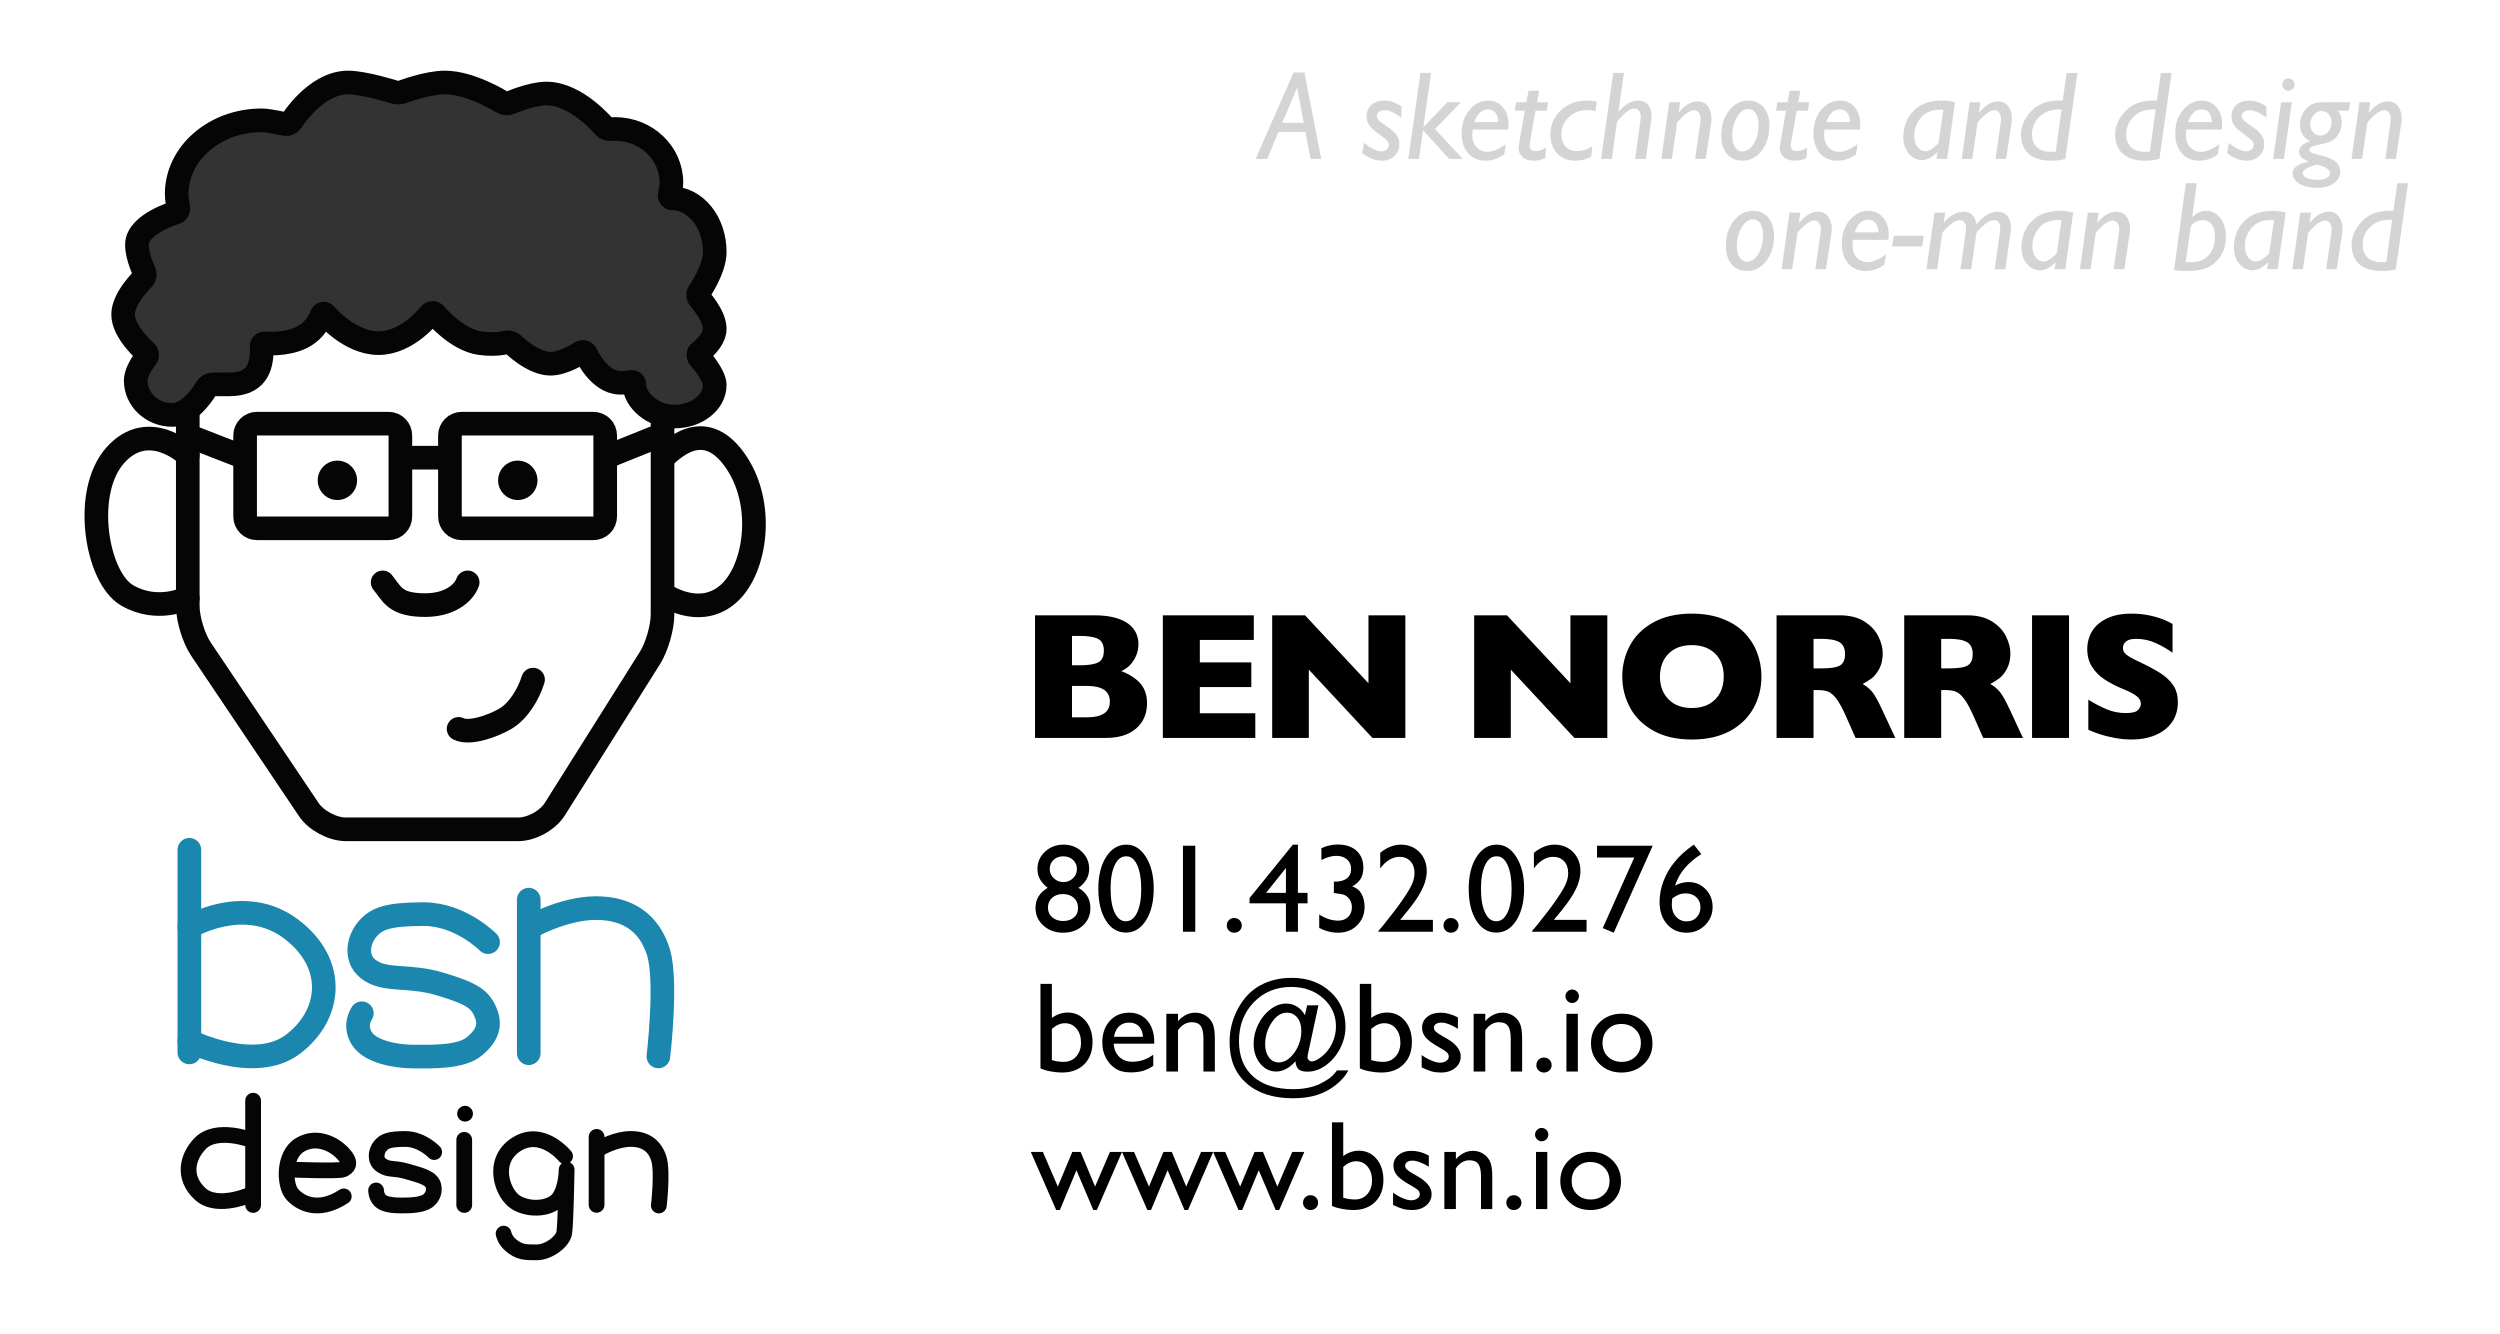 <?xml version="1.0" encoding="UTF-8" standalone="no"?>
<svg viewBox="0 0 519 277" version="1.1" xmlns="http://www.w3.org/2000/svg" xmlns:xlink="http://www.w3.org/1999/xlink" xmlns:sketch="http://www.bohemiancoding.com/sketch/ns">
    <title>card small</title>
    <description>Created with Sketch (http://www.bohemiancoding.com/sketch)</description>
    <defs></defs>
    <g id="Page-1" stroke="none" stroke-width="1" fill="none" fill-rule="evenodd" sketch:type="MSPage">
        <g id="card-small" sketch:type="MSArtboardGroup">
            <g id="card" sketch:type="MSLayerGroup" transform="translate(20, 15)">
                <path d="M218.121,130.976 C218.121,133.168 217.371,134.919 215.871,136.229 C214.371,137.539 212.274,138.194 209.58,138.194 L194.869,138.194 L194.869,112.738 L207.174,112.738 C208.766,112.738 210.153,112.891 211.334,113.197 C212.516,113.503 213.468,113.923 214.19,114.455 C214.913,114.988 215.452,115.615 215.807,116.338 C216.162,117.06 216.339,117.85 216.339,118.707 C216.339,119.638 216.156,120.498 215.788,121.288 C215.421,122.077 214.965,122.726 214.42,123.235 C213.875,123.743 213.327,124.101 212.776,124.309 C214.515,124.995 215.84,125.861 216.753,126.908 C217.665,127.955 218.121,129.311 218.121,130.976 C218.121,130.976 218.121,129.311 218.121,130.976 Z M209.158,120.066 C209.158,118.842 208.754,118.028 207.946,117.624 C207.138,117.219 205.876,117.017 204.162,117.017 L202.546,117.017 L202.546,123.115 L204.199,123.115 C205.95,123.115 207.214,122.913 207.992,122.509 C208.769,122.105 209.158,121.291 209.158,120.066 C209.158,120.066 209.158,121.291 209.158,120.066 Z M210.407,130.664 C210.407,128.484 208.827,127.395 205.668,127.395 L202.546,127.395 L202.546,133.915 L205.668,133.915 C208.827,133.915 210.407,132.831 210.407,130.664 C210.407,130.664 210.407,132.831 210.407,130.664 Z M240.601,138.194 L221.408,138.194 L221.408,112.738 L240.289,112.738 L240.289,117.844 L229.085,117.844 L229.085,122.509 L239.774,122.509 L239.774,127.633 L229.085,127.633 L229.085,133.07 L240.601,133.07 L240.601,138.194 Z M271.75,138.194 L264.918,138.194 L251.712,124.015 L251.712,138.194 L244.108,138.194 L244.108,112.738 L250.922,112.738 L264.091,126.844 L264.091,112.738 L271.75,112.738 L271.75,138.194 Z M313.68,138.194 L306.847,138.194 L293.642,124.015 L293.642,138.194 L286.038,138.194 L286.038,112.738 L292.852,112.738 L306.021,126.844 L306.021,112.738 L313.68,112.738 L313.68,138.194 Z M345.674,125.448 C345.674,127.823 345.126,130.009 344.03,132.005 C342.934,134 341.302,135.586 339.135,136.762 C336.968,137.937 334.329,138.525 331.219,138.525 C328.072,138.525 325.409,137.913 323.23,136.688 C321.05,135.464 319.431,133.854 318.372,131.858 C317.312,129.862 316.783,127.725 316.783,125.448 C316.783,123.158 317.309,121.018 318.362,119.029 C319.415,117.039 321.035,115.435 323.22,114.216 C325.406,112.998 328.072,112.389 331.219,112.389 C333.57,112.389 335.667,112.738 337.51,113.436 C339.352,114.134 340.868,115.08 342.055,116.274 C343.243,117.467 344.143,118.857 344.755,120.443 C345.368,122.028 345.674,123.697 345.674,125.448 C345.674,125.448 345.674,123.697 345.674,125.448 Z M337.849,125.448 C337.849,124.493 337.709,123.62 337.427,122.83 C337.145,122.041 336.72,121.355 336.151,120.773 C335.581,120.192 334.886,119.739 334.066,119.414 C333.246,119.09 332.297,118.928 331.219,118.928 C329.162,118.928 327.546,119.528 326.37,120.727 C325.195,121.927 324.607,123.501 324.607,125.448 C324.607,127.395 325.198,128.971 326.379,130.177 C327.561,131.383 329.174,131.986 331.219,131.986 C332.627,131.986 333.827,131.708 334.819,131.151 C335.811,130.593 336.564,129.822 337.078,128.836 C337.592,127.851 337.849,126.721 337.849,125.448 C337.849,125.448 337.849,126.721 337.849,125.448 Z M373.462,138.194 L365.215,138.194 L363.213,133.676 C362.478,132.023 361.817,130.814 361.229,130.049 C360.642,129.283 360.069,128.794 359.512,128.579 C358.955,128.365 358.236,128.258 357.354,128.258 L356.491,128.258 L356.491,138.194 L348.814,138.194 L348.814,112.738 L361.872,112.738 C363.978,112.738 365.705,113.167 367.052,114.024 C368.399,114.881 369.369,115.922 369.963,117.146 C370.557,118.37 370.854,119.534 370.854,120.636 C370.854,121.921 370.606,123.008 370.11,123.896 C369.614,124.783 369.09,125.429 368.539,125.833 C367.988,126.237 367.37,126.623 366.684,126.991 C367.505,127.468 368.181,128.034 368.714,128.689 C369.247,129.345 369.972,130.67 370.89,132.666 C370.89,132.666 369.972,130.67 370.89,132.666 L373.462,138.194 Z M363.029,120.783 C363.029,119.607 362.644,118.787 361.872,118.321 C361.101,117.856 359.846,117.624 358.107,117.624 L356.491,117.624 L356.491,123.758 L358.144,123.758 C360.017,123.758 361.3,123.553 361.992,123.143 C362.683,122.733 363.029,121.946 363.029,120.783 C363.029,120.783 363.029,121.946 363.029,120.783 Z M399.964,138.194 L391.717,138.194 L389.715,133.676 C388.981,132.023 388.32,130.814 387.732,130.049 C387.144,129.283 386.572,128.794 386.015,128.579 C385.457,128.365 384.738,128.258 383.856,128.258 L382.993,128.258 L382.993,138.194 L375.316,138.194 L375.316,112.738 L388.375,112.738 C390.481,112.738 392.207,113.167 393.554,114.024 C394.901,114.881 395.871,115.922 396.465,117.146 C397.059,118.37 397.356,119.534 397.356,120.636 C397.356,121.921 397.108,123.008 396.612,123.896 C396.116,124.783 395.593,125.429 395.042,125.833 C394.491,126.237 393.872,126.623 393.187,126.991 C394.007,127.468 394.684,128.034 395.216,128.689 C395.749,129.345 396.474,130.67 397.393,132.666 C397.393,132.666 396.474,130.67 397.393,132.666 L399.964,138.194 Z M389.532,120.783 C389.532,119.607 389.146,118.787 388.375,118.321 C387.603,117.856 386.348,117.624 384.609,117.624 L382.993,117.624 L382.993,123.758 L384.646,123.758 C386.52,123.758 387.802,123.553 388.494,123.143 C389.186,122.733 389.532,121.946 389.532,120.783 C389.532,120.783 389.532,121.946 389.532,120.783 Z M409.532,138.194 L401.855,138.194 L401.855,112.738 L409.532,112.738 L409.532,138.194 Z M432.122,130.792 C432.122,132.384 431.715,133.762 430.901,134.925 C430.087,136.088 428.951,136.979 427.494,137.597 C426.037,138.216 424.366,138.525 422.48,138.525 C421.953,138.525 421.308,138.491 420.542,138.424 C419.777,138.356 418.761,138.17 417.493,137.864 C416.226,137.557 414.907,137.104 413.535,136.504 L413.535,130.26 C414.821,131.056 416.085,131.717 417.328,132.243 C418.571,132.77 419.903,133.033 421.323,133.033 C422.633,133.033 423.481,132.816 423.867,132.381 C424.252,131.946 424.445,131.539 424.445,131.16 C424.445,130.474 424.115,129.896 423.453,129.424 C422.792,128.953 421.831,128.466 420.57,127.964 C419.174,127.376 417.95,126.736 416.897,126.045 C415.843,125.353 414.983,124.487 414.316,123.446 C413.649,122.405 413.315,121.174 413.315,119.754 C413.315,118.383 413.652,117.143 414.325,116.035 C414.999,114.927 416.027,114.042 417.411,113.381 C418.794,112.72 420.484,112.389 422.48,112.389 C423.9,112.389 425.214,112.527 426.42,112.802 C427.626,113.078 428.621,113.387 429.404,113.73 C430.188,114.073 430.727,114.342 431.02,114.538 L431.02,120.507 C429.98,119.76 428.82,119.093 427.54,118.505 C426.26,117.917 424.892,117.624 423.435,117.624 C422.48,117.624 421.788,117.807 421.36,118.175 C420.931,118.542 420.717,118.995 420.717,119.534 C420.717,120.036 420.931,120.47 421.36,120.838 C421.788,121.205 422.553,121.652 423.655,122.178 C425.615,123.097 427.182,123.923 428.357,124.658 C429.533,125.393 430.454,126.241 431.122,127.202 C431.789,128.163 432.122,129.36 432.122,130.792 C432.122,130.792 432.122,129.36 432.122,130.792 Z M432.122,130.792" id="BEN-NORRIS-copy" fill="#000000" sketch:type="MSShapeGroup"></path>
                <path d="M195.378,165.368 C195.378,163.971 195.902,162.785 196.95,161.81 C197.997,160.834 199.279,160.347 200.796,160.347 C202.286,160.347 203.545,160.83 204.571,161.797 C205.598,162.764 206.111,163.954 206.111,165.368 C206.111,166.961 205.37,168.277 203.888,169.316 C205.54,170.27 206.366,171.675 206.366,173.532 C206.366,175.006 205.83,176.224 204.756,177.187 C203.683,178.149 202.329,178.63 200.693,178.63 C199.075,178.63 197.716,178.138 196.618,177.155 C195.519,176.171 194.969,174.955 194.969,173.507 C194.969,171.692 195.813,170.296 197.499,169.316 C196.741,168.703 196.198,168.092 195.87,167.483 C195.542,166.874 195.378,166.169 195.378,165.368 C195.378,165.368 195.378,166.169 195.378,165.368 Z M203.568,165.445 C203.568,164.67 203.302,164.031 202.77,163.528 C202.237,163.026 201.562,162.774 200.744,162.774 C199.918,162.774 199.241,163.021 198.713,163.515 C198.185,164.009 197.921,164.644 197.921,165.419 C197.921,166.16 198.2,166.795 198.758,167.323 C199.316,167.851 199.986,168.115 200.77,168.115 C201.545,168.115 202.205,167.853 202.75,167.329 C203.296,166.805 203.568,166.177 203.568,165.445 C203.568,165.445 203.568,166.177 203.568,165.445 Z M203.785,173.635 L203.785,173.379 C203.785,172.561 203.494,171.895 202.91,171.379 C202.327,170.864 201.571,170.606 200.642,170.606 C199.731,170.606 198.988,170.866 198.413,171.386 C197.838,171.905 197.55,172.578 197.55,173.405 C197.55,174.231 197.844,174.904 198.432,175.423 C199.02,175.943 199.782,176.203 200.719,176.203 C201.613,176.203 202.348,175.964 202.923,175.487 C203.498,175.01 203.785,174.393 203.785,173.635 C203.785,173.635 203.785,174.393 203.785,173.635 Z M213.853,160.347 C215.489,160.347 216.841,161.205 217.91,162.921 C218.979,164.638 219.514,166.816 219.514,169.457 C219.514,172.165 218.979,174.367 217.91,176.062 C216.841,177.757 215.455,178.605 213.751,178.605 C212.022,178.605 210.634,177.774 209.586,176.113 C208.538,174.452 208.014,172.25 208.014,169.508 C208.014,166.799 208.555,164.595 209.637,162.896 C210.719,161.196 212.124,160.347 213.853,160.347 C213.853,160.347 212.124,160.347 213.853,160.347 Z M213.879,162.774 L213.751,162.774 C212.772,162.774 211.994,163.377 211.42,164.582 C210.845,165.787 210.557,167.421 210.557,169.482 C210.557,171.595 210.838,173.251 211.4,174.452 C211.963,175.653 212.738,176.254 213.726,176.254 C214.714,176.254 215.493,175.653 216.064,174.452 C216.635,173.251 216.92,171.62 216.92,169.559 C216.92,167.489 216.645,165.841 216.096,164.614 C215.546,163.388 214.808,162.774 213.879,162.774 Z M225.583,160.577 L228.138,160.577 L228.138,178.426 L225.583,178.426 L225.583,160.577 Z M236.226,175.577 C236.66,175.577 237.031,175.726 237.337,176.024 C237.644,176.322 237.797,176.688 237.797,177.123 C237.797,177.549 237.646,177.906 237.344,178.196 C237.041,178.486 236.669,178.63 236.226,178.63 C235.791,178.63 235.425,178.486 235.127,178.196 C234.829,177.906 234.68,177.549 234.68,177.123 C234.68,176.688 234.829,176.322 235.127,176.024 C235.425,175.726 235.791,175.577 236.226,175.577 C236.226,175.577 235.791,175.577 236.226,175.577 Z M248.402,160.347 L249.45,160.347 L249.45,170.364 L251.443,170.364 L251.443,172.536 L249.45,172.536 L249.45,178.426 L246.958,178.426 L246.958,172.536 L239.407,172.536 L239.407,171.437 L248.402,160.347 Z M246.958,170.364 L246.958,165.189 L242.831,170.364 L246.958,170.364 Z M256.911,168.038 L257.065,168.038 C258.181,168.038 259.03,167.808 259.614,167.348 C260.197,166.888 260.489,166.22 260.489,165.342 C260.489,164.55 260.206,163.907 259.639,163.413 C259.073,162.919 258.33,162.672 257.41,162.672 C256.481,162.672 255.451,162.962 254.318,163.541 L254.318,161.101 C255.357,160.581 256.49,160.321 257.716,160.321 C259.36,160.321 260.657,160.751 261.607,161.612 C262.557,162.472 263.032,163.647 263.032,165.138 C263.032,166.041 262.848,166.801 262.482,167.419 C262.116,168.036 261.532,168.566 260.732,169.009 C261.43,169.282 261.941,169.616 262.265,170.012 C262.589,170.408 262.84,170.888 263.019,171.45 C263.198,172.012 263.287,172.608 263.287,173.239 C263.287,174.797 262.767,176.086 261.728,177.103 C260.689,178.121 259.377,178.63 257.793,178.63 C256.439,178.63 255.131,178.302 253.871,177.647 L253.871,174.861 C255.216,175.704 256.524,176.126 257.793,176.126 C258.653,176.126 259.345,175.871 259.869,175.359 C260.393,174.848 260.655,174.171 260.655,173.328 C260.655,172.621 260.438,172.003 260.003,171.475 C259.748,171.177 259.465,170.958 259.154,170.817 C258.843,170.677 258.172,170.543 257.141,170.415 L256.911,170.389 L256.911,168.038 Z M270.672,175.96 L277.469,175.96 L277.469,178.426 L266.175,178.426 L266.175,178.247 L267.248,176.982 C268.926,174.904 270.261,173.141 271.253,171.693 C272.246,170.244 272.893,169.15 273.195,168.409 C273.498,167.668 273.649,166.935 273.649,166.211 C273.649,165.206 273.364,164.399 272.793,163.79 C272.222,163.181 271.464,162.876 270.519,162.876 C269.803,162.876 269.098,163.087 268.404,163.509 C267.71,163.931 267.086,164.525 266.532,165.291 L266.532,162.046 C267.921,160.913 269.352,160.347 270.825,160.347 C272.384,160.347 273.668,160.866 274.678,161.905 C275.687,162.945 276.192,164.265 276.192,165.866 C276.192,166.582 276.066,167.346 275.815,168.16 C275.563,168.973 275.118,169.91 274.48,170.971 C273.841,172.031 272.755,173.477 271.221,175.308 C271.221,175.308 272.755,173.477 271.221,175.308 L270.672,175.96 Z M281.213,175.577 C281.647,175.577 282.018,175.726 282.325,176.024 C282.631,176.322 282.784,176.688 282.784,177.123 C282.784,177.549 282.633,177.906 282.331,178.196 C282.029,178.486 281.656,178.63 281.213,178.63 C280.779,178.63 280.412,178.486 280.114,178.196 C279.816,177.906 279.667,177.549 279.667,177.123 C279.667,176.688 279.816,176.322 280.114,176.024 C280.412,175.726 280.779,175.577 281.213,175.577 C281.213,175.577 280.779,175.577 281.213,175.577 Z M290.744,160.347 C292.38,160.347 293.732,161.205 294.801,162.921 C295.87,164.638 296.405,166.816 296.405,169.457 C296.405,172.165 295.87,174.367 294.801,176.062 C293.732,177.757 292.346,178.605 290.642,178.605 C288.913,178.605 287.525,177.774 286.477,176.113 C285.429,174.452 284.905,172.25 284.905,169.508 C284.905,166.799 285.446,164.595 286.528,162.896 C287.61,161.196 289.015,160.347 290.744,160.347 C290.744,160.347 289.015,160.347 290.744,160.347 Z M290.77,162.774 L290.642,162.774 C289.663,162.774 288.885,163.377 288.31,164.582 C287.736,165.787 287.448,167.421 287.448,169.482 C287.448,171.595 287.729,173.251 288.291,174.452 C288.853,175.653 289.629,176.254 290.617,176.254 C291.605,176.254 292.384,175.653 292.955,174.452 C293.526,173.251 293.811,171.62 293.811,169.559 C293.811,167.489 293.536,165.841 292.987,164.614 C292.437,163.388 291.698,162.774 290.77,162.774 Z M302.576,175.96 L309.373,175.96 L309.373,178.426 L298.078,178.426 L298.078,178.247 L299.152,176.982 C300.83,174.904 302.165,173.141 303.157,171.693 C304.149,170.244 304.797,169.15 305.099,168.409 C305.402,167.668 305.553,166.935 305.553,166.211 C305.553,165.206 305.267,164.399 304.697,163.79 C304.126,163.181 303.368,162.876 302.422,162.876 C301.707,162.876 301.002,163.087 300.308,163.509 C299.614,163.931 298.99,164.525 298.436,165.291 L298.436,162.046 C299.825,160.913 301.256,160.347 302.729,160.347 C304.288,160.347 305.572,160.866 306.581,161.905 C307.591,162.945 308.095,164.265 308.095,165.866 C308.095,166.582 307.97,167.346 307.718,168.16 C307.467,168.973 307.022,169.91 306.383,170.971 C305.744,172.031 304.658,173.477 303.125,175.308 C303.125,175.308 304.658,173.477 303.125,175.308 L302.576,175.96 Z M311.545,160.577 L323.095,160.577 L315.008,178.63 L312.733,177.672 L319.275,163.017 L311.545,163.017 L311.545,160.577 Z M331.388,160.526 L331.643,160.347 L333.189,162.302 C331.826,163.179 330.695,164.137 329.797,165.176 C328.898,166.216 328.206,167.438 327.721,168.843 C328.666,168.358 329.607,168.115 330.544,168.115 C331.95,168.115 333.134,168.613 334.096,169.61 C335.059,170.606 335.54,171.829 335.54,173.277 C335.54,174.767 335.016,176.032 333.968,177.072 C332.921,178.111 331.647,178.63 330.148,178.63 C328.47,178.63 327.114,178.04 326.079,176.861 C325.044,175.681 324.526,174.137 324.526,172.229 C324.526,170.798 324.793,169.374 325.325,167.955 C325.857,166.537 326.624,165.208 327.625,163.969 C328.626,162.73 329.88,161.582 331.388,160.526 C331.388,160.526 329.88,161.582 331.388,160.526 Z M327.171,171.488 C327.103,171.888 327.069,172.336 327.069,172.83 C327.069,173.835 327.361,174.661 327.944,175.308 C328.528,175.956 329.275,176.279 330.187,176.279 C331.004,176.279 331.679,176.003 332.212,175.449 C332.744,174.895 333.01,174.197 333.01,173.353 C333.01,172.493 332.727,171.797 332.161,171.264 C331.594,170.732 330.847,170.466 329.918,170.466 C329.441,170.466 329.009,170.538 328.621,170.683 C328.234,170.828 327.75,171.096 327.171,171.488 C327.171,171.488 327.75,171.096 327.171,171.488 Z M327.171,171.488" id="801.432.0276-copy" fill="#000000" sketch:type="MSShapeGroup"></path>
                <path d="M196,189.251 L198.367,189.251 L198.367,196.325 C199.391,195.578 200.483,195.204 201.646,195.204 C203.163,195.204 204.403,195.777 205.366,196.924 C206.328,198.07 206.81,199.542 206.81,201.34 C206.81,203.268 206.235,204.803 205.086,205.946 C203.937,207.088 202.4,207.659 200.475,207.659 C199.703,207.659 198.89,207.576 198.036,207.411 C197.182,207.246 196.503,207.038 196,206.786 C196,206.786 196.503,207.038 196,206.786 L196,189.251 Z M198.367,198.591 L198.367,205.079 C199.174,205.322 200.002,205.444 200.852,205.444 C201.901,205.444 202.758,205.071 203.421,204.324 C204.085,203.577 204.416,202.617 204.416,201.445 C204.416,200.255 204.106,199.286 203.486,198.539 C202.866,197.792 202.057,197.419 201.06,197.419 C200.176,197.419 199.278,197.81 198.367,198.591 C198.367,198.591 199.278,197.81 198.367,198.591 Z M219.623,201.666 L211.207,201.666 C211.267,202.812 211.651,203.724 212.358,204.402 C213.065,205.079 213.977,205.418 215.096,205.418 C216.657,205.418 218.096,204.932 219.415,203.959 L219.415,206.278 C218.686,206.764 217.964,207.112 217.249,207.32 C216.533,207.528 215.694,207.633 214.732,207.633 C213.414,207.633 212.347,207.359 211.532,206.812 C210.717,206.265 210.064,205.529 209.574,204.604 C209.084,203.679 208.839,202.608 208.839,201.392 C208.839,199.569 209.355,198.086 210.387,196.943 C211.419,195.801 212.759,195.23 214.407,195.23 C215.994,195.23 217.26,195.786 218.205,196.898 C219.15,198.01 219.623,199.499 219.623,201.366 C219.623,201.366 219.623,199.499 219.623,201.366 L219.623,201.666 Z M211.259,200.246 L217.281,200.246 C217.221,199.299 216.939,198.57 216.436,198.057 C215.933,197.545 215.256,197.289 214.407,197.289 C213.557,197.289 212.861,197.545 212.319,198.057 C211.777,198.57 211.423,199.299 211.259,200.246 C211.259,200.246 211.423,199.299 211.259,200.246 Z M224.553,195.465 L224.553,196.989 C225.611,195.817 226.812,195.23 228.156,195.23 C228.902,195.23 229.596,195.424 230.237,195.81 C230.879,196.197 231.367,196.726 231.701,197.399 C232.035,198.073 232.202,199.139 232.202,200.598 L232.202,207.45 L229.834,207.45 L229.834,200.624 C229.834,199.399 229.648,198.524 229.275,197.999 C228.902,197.473 228.278,197.211 227.402,197.211 C226.283,197.211 225.333,197.771 224.553,198.891 L224.553,207.45 L222.133,207.45 L222.133,195.465 L224.553,195.465 Z M246.992,193.341 C248.657,193.341 249.962,194.14 250.907,195.738 L251.363,193.706 L253.704,193.706 L251.623,203.373 C251.501,203.928 251.441,204.293 251.441,204.467 C251.441,204.71 251.527,204.916 251.701,205.086 C251.874,205.255 252.087,205.34 252.338,205.34 C252.902,205.34 253.624,204.977 254.504,204.252 C255.384,203.527 256.078,202.617 256.585,201.523 C257.093,200.428 257.346,199.291 257.346,198.109 C257.346,195.764 256.462,193.808 254.693,192.24 C252.924,190.673 250.712,189.889 248.059,189.889 C244.928,189.889 242.337,190.951 240.286,193.074 C238.235,195.198 237.21,197.884 237.21,201.132 C237.21,204.293 238.196,206.747 240.169,208.492 C242.142,210.238 244.911,211.111 248.475,211.111 C250.573,211.111 252.403,210.755 253.964,210.043 C254.554,209.765 255.165,209.411 255.798,208.981 C256.431,208.551 257.021,207.963 257.567,207.216 L259.909,207.216 C259.397,208.258 258.539,209.259 257.333,210.219 C256.128,211.178 254.812,211.882 253.385,212.329 C251.959,212.776 250.305,213 248.423,213 C244.338,213 241.123,211.964 238.777,209.893 C236.431,207.822 235.259,204.984 235.259,201.379 C235.259,198.887 235.837,196.561 236.995,194.403 C238.153,192.245 239.683,190.638 241.587,189.583 C243.491,188.528 245.691,188 248.189,188 C251.415,188 254.077,188.96 256.176,190.879 C258.274,192.799 259.324,195.235 259.324,198.188 C259.324,199.725 258.951,201.217 258.205,202.663 C257.459,204.109 256.475,205.272 255.252,206.154 C254.029,207.036 252.767,207.476 251.467,207.476 C250.591,207.476 249.969,207.318 249.6,207.001 C249.231,206.684 249.008,206.121 248.93,205.314 C248.358,205.991 247.725,206.517 247.031,206.89 C246.337,207.264 245.648,207.45 244.963,207.45 C243.618,207.45 242.498,206.894 241.6,205.783 C240.702,204.671 240.254,203.29 240.254,201.64 C240.254,200.276 240.575,198.948 241.216,197.653 C241.858,196.359 242.704,195.317 243.753,194.527 C244.802,193.736 245.882,193.341 246.992,193.341 C246.992,193.341 245.882,193.341 246.992,193.341 Z M242.647,201.848 C242.647,202.925 242.912,203.813 243.441,204.513 C243.97,205.212 244.637,205.561 245.444,205.561 C246.649,205.561 247.735,204.888 248.702,203.542 C249.669,202.196 250.153,200.68 250.153,198.995 C250.153,197.866 249.878,196.956 249.327,196.266 C248.776,195.576 248.05,195.23 247.148,195.23 C245.977,195.23 244.934,195.906 244.02,197.256 C243.105,198.607 242.647,200.137 242.647,201.848 C242.647,201.848 242.647,200.137 242.647,201.848 Z M262.302,189.251 L264.67,189.251 L264.67,196.325 C265.693,195.578 266.786,195.204 267.948,195.204 C269.466,195.204 270.706,195.777 271.668,196.924 C272.631,198.07 273.112,199.542 273.112,201.34 C273.112,203.268 272.538,204.803 271.389,205.946 C270.24,207.088 268.702,207.659 266.777,207.659 C266.005,207.659 265.192,207.576 264.338,207.411 C263.484,207.246 262.805,207.038 262.302,206.786 C262.302,206.786 262.805,207.038 262.302,206.786 L262.302,189.251 Z M264.67,198.591 L264.67,205.079 C265.476,205.322 266.305,205.444 267.154,205.444 C268.204,205.444 269.06,205.071 269.724,204.324 C270.387,203.577 270.719,202.617 270.719,201.445 C270.719,200.255 270.409,199.286 269.789,198.539 C269.169,197.792 268.36,197.419 267.363,197.419 C266.478,197.419 265.58,197.81 264.67,198.591 C264.67,198.591 265.58,197.81 264.67,198.591 Z M275.141,206.59 L275.141,204.037 C275.809,204.506 276.492,204.886 277.19,205.177 C277.888,205.468 278.476,205.613 278.953,205.613 C279.447,205.613 279.872,205.492 280.228,205.249 C280.583,205.005 280.761,204.714 280.761,204.376 C280.761,204.028 280.646,203.74 280.416,203.509 C280.186,203.279 279.69,202.947 278.927,202.513 C277.401,201.662 276.401,200.934 275.928,200.331 C275.456,199.727 275.22,199.069 275.22,198.357 C275.22,197.436 275.577,196.685 276.293,196.103 C277.008,195.521 277.93,195.23 279.057,195.23 C280.228,195.23 281.429,195.56 282.66,196.22 L282.66,198.565 C281.255,197.714 280.106,197.289 279.213,197.289 C278.753,197.289 278.383,197.386 278.101,197.582 C277.819,197.777 277.678,198.036 277.678,198.357 C277.678,198.635 277.806,198.9 278.062,199.152 C278.318,199.404 278.766,199.707 279.408,200.064 L280.254,200.546 C282.248,201.675 283.246,202.925 283.246,204.298 C283.246,205.279 282.862,206.085 282.094,206.714 C281.327,207.344 280.34,207.659 279.135,207.659 C278.424,207.659 277.791,207.583 277.236,207.431 C276.681,207.279 275.983,206.999 275.141,206.59 C275.141,206.59 275.983,206.999 275.141,206.59 Z M288.345,195.465 L288.345,196.989 C289.403,195.817 290.604,195.23 291.948,195.23 C292.694,195.23 293.388,195.424 294.029,195.81 C294.671,196.197 295.159,196.726 295.493,197.399 C295.827,198.073 295.993,199.139 295.993,200.598 L295.993,207.45 L293.626,207.45 L293.626,200.624 C293.626,199.399 293.44,198.524 293.067,197.999 C292.694,197.473 292.069,197.211 291.193,197.211 C290.075,197.211 289.125,197.771 288.345,198.891 L288.345,207.45 L285.925,207.45 L285.925,195.465 L288.345,195.465 Z M300.52,204.545 C300.963,204.545 301.34,204.697 301.652,205.001 C301.964,205.305 302.12,205.678 302.12,206.121 C302.12,206.556 301.966,206.92 301.659,207.216 C301.351,207.511 300.971,207.659 300.52,207.659 C300.078,207.659 299.705,207.511 299.402,207.216 C299.098,206.92 298.946,206.556 298.946,206.121 C298.946,205.678 299.098,205.305 299.402,205.001 C299.705,204.697 300.078,204.545 300.52,204.545 C300.52,204.545 300.078,204.545 300.52,204.545 Z M306.361,190.423 C306.751,190.423 307.085,190.558 307.363,190.827 C307.64,191.096 307.779,191.426 307.779,191.817 C307.779,192.199 307.64,192.529 307.363,192.807 C307.085,193.085 306.751,193.224 306.361,193.224 C305.997,193.224 305.676,193.083 305.398,192.801 C305.121,192.518 304.982,192.191 304.982,191.817 C304.982,191.452 305.121,191.129 305.398,190.847 C305.676,190.564 305.997,190.423 306.361,190.423 C306.361,190.423 305.997,190.423 306.361,190.423 Z M305.19,195.465 L307.558,195.465 L307.558,207.45 L305.19,207.45 L305.19,195.465 Z M316.702,195.439 C318.524,195.439 320.037,196.027 321.242,197.204 C322.448,198.381 323.05,199.859 323.05,201.64 C323.05,203.368 322.439,204.803 321.216,205.946 C319.993,207.088 318.454,207.659 316.598,207.659 C314.803,207.659 313.303,207.079 312.098,205.919 C310.892,204.76 310.289,203.312 310.289,201.575 C310.289,199.82 310.899,198.359 312.117,197.191 C313.336,196.023 314.864,195.439 316.702,195.439 C316.702,195.439 314.864,195.439 316.702,195.439 Z M316.572,197.575 C315.436,197.575 314.504,197.949 313.776,198.696 C313.047,199.443 312.683,200.394 312.683,201.549 C312.683,202.695 313.056,203.631 313.802,204.356 C314.547,205.081 315.506,205.444 316.676,205.444 C317.838,205.444 318.79,205.077 319.532,204.343 C320.273,203.609 320.644,202.669 320.644,201.523 C320.644,200.385 320.258,199.443 319.486,198.696 C318.714,197.949 317.743,197.575 316.572,197.575 Z M316.572,197.575" id="ben@bsn.io-copy" fill="#000000" sketch:type="MSShapeGroup"></path>
                <path d="M210.42,224.145 L212.925,224.145 L207.709,236.202 L206.976,236.202 L203.469,227.945 L200.026,236.202 L199.268,236.202 L194,224.145 L196.505,224.145 L199.602,231.333 L202.608,224.145 L204.343,224.145 L207.336,231.333 L210.42,224.145 Z M229.345,224.145 L231.85,224.145 L226.634,236.202 L225.902,236.202 L222.394,227.945 L218.951,236.202 L218.193,236.202 L212.925,224.145 L215.43,224.145 L218.527,231.333 L221.533,224.145 L223.268,224.145 L226.261,231.333 L229.345,224.145 Z M248.27,224.145 L250.775,224.145 L245.559,236.202 L244.827,236.202 L241.319,227.945 L237.876,236.202 L237.118,236.202 L231.85,224.145 L234.355,224.145 L237.452,231.333 L240.458,224.145 L242.193,224.145 L245.186,231.333 L248.27,224.145 Z M252.06,233.123 C252.497,233.123 252.869,233.273 253.178,233.574 C253.486,233.875 253.64,234.244 253.64,234.682 C253.64,235.111 253.488,235.472 253.184,235.764 C252.88,236.056 252.505,236.202 252.06,236.202 C251.623,236.202 251.255,236.056 250.955,235.764 C250.655,235.472 250.505,235.111 250.505,234.682 C250.505,234.244 250.655,233.875 250.955,233.574 C251.255,233.273 251.623,233.123 252.06,233.123 C252.06,233.123 251.623,233.123 252.06,233.123 Z M256.518,218 L258.857,218 L258.857,224.995 C259.867,224.256 260.947,223.887 262.094,223.887 C263.593,223.887 264.818,224.454 265.769,225.587 C266.72,226.721 267.195,228.177 267.195,229.954 C267.195,231.861 266.627,233.379 265.493,234.508 C264.358,235.637 262.839,236.202 260.938,236.202 C260.176,236.202 259.373,236.12 258.529,235.957 C257.685,235.794 257.015,235.588 256.518,235.339 C256.518,235.339 257.015,235.588 256.518,235.339 L256.518,218 Z M258.857,227.236 L258.857,233.651 C259.653,233.892 260.471,234.012 261.311,234.012 C262.347,234.012 263.193,233.643 263.848,232.904 C264.503,232.166 264.831,231.217 264.831,230.057 C264.831,228.881 264.525,227.923 263.912,227.185 C263.3,226.446 262.501,226.077 261.516,226.077 C260.642,226.077 259.756,226.463 258.857,227.236 C258.857,227.236 259.756,226.463 258.857,227.236 Z M269.199,235.146 L269.199,232.621 C269.859,233.084 270.533,233.46 271.223,233.748 C271.912,234.036 272.493,234.179 272.964,234.179 C273.452,234.179 273.872,234.059 274.223,233.819 C274.574,233.578 274.75,233.291 274.75,232.956 C274.75,232.612 274.636,232.327 274.409,232.099 C274.182,231.871 273.692,231.543 272.938,231.114 C271.43,230.272 270.443,229.553 269.976,228.956 C269.51,228.359 269.276,227.709 269.276,227.004 C269.276,226.094 269.63,225.351 270.336,224.776 C271.043,224.2 271.953,223.913 273.066,223.913 C274.223,223.913 275.409,224.239 276.625,224.892 L276.625,227.21 C275.238,226.369 274.103,225.948 273.221,225.948 C272.767,225.948 272.4,226.045 272.122,226.238 C271.844,226.431 271.705,226.687 271.705,227.004 C271.705,227.279 271.831,227.541 272.084,227.79 C272.336,228.039 272.779,228.34 273.413,228.692 L274.248,229.168 C276.218,230.285 277.203,231.522 277.203,232.878 C277.203,233.849 276.824,234.645 276.066,235.268 C275.308,235.891 274.334,236.202 273.144,236.202 C272.441,236.202 271.816,236.127 271.268,235.976 C270.72,235.826 270.03,235.549 269.199,235.146 C269.199,235.146 270.03,235.549 269.199,235.146 Z M282.24,224.145 L282.24,225.652 C283.285,224.492 284.471,223.913 285.799,223.913 C286.535,223.913 287.221,224.104 287.854,224.486 C288.488,224.868 288.97,225.392 289.3,226.058 C289.63,226.723 289.794,227.777 289.794,229.22 L289.794,235.996 L287.456,235.996 L287.456,229.246 C287.456,228.035 287.272,227.17 286.904,226.65 C286.535,226.131 285.919,225.871 285.054,225.871 C283.949,225.871 283.011,226.425 282.24,227.532 L282.24,235.996 L279.85,235.996 L279.85,224.145 L282.24,224.145 Z M294.266,233.123 C294.702,233.123 295.075,233.273 295.383,233.574 C295.692,233.875 295.846,234.244 295.846,234.682 C295.846,235.111 295.694,235.472 295.39,235.764 C295.086,236.056 294.711,236.202 294.266,236.202 C293.829,236.202 293.46,236.056 293.161,235.764 C292.861,235.472 292.711,235.111 292.711,234.682 C292.711,234.244 292.861,233.875 293.161,233.574 C293.46,233.273 293.829,233.123 294.266,233.123 C294.266,233.123 293.829,233.123 294.266,233.123 Z M300.034,219.159 C300.42,219.159 300.75,219.292 301.024,219.559 C301.298,219.825 301.435,220.151 301.435,220.538 C301.435,220.916 301.298,221.242 301.024,221.517 C300.75,221.792 300.42,221.929 300.034,221.929 C299.675,221.929 299.358,221.789 299.084,221.51 C298.809,221.231 298.672,220.907 298.672,220.538 C298.672,220.177 298.809,219.857 299.084,219.578 C299.358,219.299 299.675,219.159 300.034,219.159 C300.034,219.159 299.675,219.159 300.034,219.159 Z M298.878,224.145 L301.216,224.145 L301.216,235.996 L298.878,235.996 L298.878,224.145 Z M310.248,224.119 C312.047,224.119 313.542,224.701 314.732,225.864 C315.923,227.028 316.518,228.49 316.518,230.251 C316.518,231.96 315.914,233.379 314.707,234.508 C313.499,235.637 311.979,236.202 310.146,236.202 C308.373,236.202 306.891,235.629 305.7,234.482 C304.51,233.336 303.914,231.904 303.914,230.186 C303.914,228.451 304.516,227.006 305.72,225.851 C306.923,224.696 308.433,224.119 310.248,224.119 C310.248,224.119 308.433,224.119 310.248,224.119 Z M310.12,226.231 C308.998,226.231 308.077,226.601 307.358,227.339 C306.638,228.078 306.278,229.018 306.278,230.16 C306.278,231.294 306.647,232.219 307.383,232.936 C308.12,233.653 309.066,234.012 310.223,234.012 C311.371,234.012 312.311,233.649 313.043,232.923 C313.775,232.198 314.141,231.268 314.141,230.135 C314.141,229.01 313.76,228.078 312.998,227.339 C312.236,226.601 311.276,226.231 310.12,226.231 Z M310.12,226.231" id="www.bsn.io-copy" fill="#000000" sketch:type="MSShapeGroup"></path>
                <path d="M250.802,0.038 L254.277,17.99 L252.079,17.99 L251.006,12.394 L245.41,12.394 L243.059,17.99 L240.67,17.99 L248.553,0.038 L250.802,0.038 Z M246.189,10.503 L250.648,10.503 L249.281,3.181 L246.189,10.503 Z M270.951,7.104 L270.951,9.429 C269.596,8.399 268.417,7.883 267.411,7.883 C266.96,7.883 266.581,8.005 266.274,8.247 C265.968,8.49 265.814,8.782 265.814,9.123 C265.814,9.344 265.91,9.58 266.102,9.832 C266.293,10.083 266.898,10.549 267.916,11.231 C268.934,11.912 269.62,12.538 269.973,13.109 C270.327,13.68 270.503,14.259 270.503,14.847 C270.503,15.877 270.161,16.721 269.475,17.376 C268.789,18.032 267.918,18.36 266.862,18.36 C265.559,18.36 264.2,17.845 262.786,16.814 L263.17,14.668 C264.635,15.835 265.84,16.418 266.785,16.418 C267.228,16.418 267.592,16.295 267.878,16.048 C268.163,15.801 268.306,15.49 268.306,15.115 C268.306,14.834 268.201,14.546 267.993,14.253 C267.784,13.959 267.177,13.463 266.172,12.764 C265.167,12.066 264.503,11.444 264.179,10.899 C263.855,10.353 263.693,9.804 263.693,9.25 C263.693,8.237 264.03,7.421 264.703,6.804 C265.376,6.186 266.27,5.877 267.386,5.877 C268.561,5.877 269.75,6.286 270.951,7.104 C270.951,7.104 269.75,6.286 270.951,7.104 Z M277.096,0.141 L275.486,11.397 L280.469,6.235 L283.293,6.235 L277.901,11.793 L283.664,17.99 L280.84,17.99 L275.422,12.023 L274.579,17.99 L272.382,17.99 L274.873,0.141 L277.096,0.141 Z M292.595,14.923 L292.275,17.044 C291.083,17.922 289.775,18.36 288.353,18.36 C286.871,18.36 285.68,17.843 284.782,16.808 C283.883,15.773 283.434,14.395 283.434,12.675 C283.434,10.758 283.972,9.146 285.05,7.839 C286.127,6.531 287.445,5.877 289.004,5.877 C290.197,5.877 291.189,6.335 291.981,7.251 C292.773,8.167 293.17,9.348 293.17,10.796 C293.17,11.154 293.144,11.52 293.093,11.895 L285.759,11.895 C285.691,12.287 285.657,12.662 285.657,13.02 C285.657,14.101 285.953,14.955 286.545,15.581 C287.137,16.207 287.88,16.52 288.774,16.52 C289.865,16.52 291.138,15.988 292.595,14.923 C292.595,14.923 291.138,15.988 292.595,14.923 Z M286.104,10.349 L291.023,10.349 C291.023,9.532 290.838,8.886 290.467,8.414 C290.097,7.941 289.575,7.704 288.902,7.704 C287.624,7.704 286.692,8.586 286.104,10.349 C286.104,10.349 286.692,8.586 286.104,10.349 Z M301.359,6.235 L301.117,7.973 L298.766,7.973 L297.641,14.399 C297.582,14.723 297.552,14.996 297.552,15.217 C297.552,15.984 297.965,16.367 298.791,16.367 C299.405,16.367 300.12,16.133 300.938,15.664 L300.81,17.836 C299.992,18.186 299.179,18.36 298.37,18.36 C297.407,18.36 296.647,18.115 296.089,17.626 C295.531,17.136 295.252,16.491 295.252,15.69 C295.252,15.494 295.273,15.294 295.316,15.089 L296.543,7.973 L294.473,7.973 L294.741,6.235 L296.875,6.235 L297.322,3.833 L299.52,3.833 L299.111,6.235 L301.359,6.235 Z M310.584,15.371 L310.329,17.517 C309.307,18.079 308.216,18.36 307.058,18.36 C305.482,18.36 304.224,17.868 303.282,16.885 C302.341,15.901 301.871,14.587 301.871,12.943 C301.871,10.958 302.584,9.285 304.011,7.922 C305.437,6.559 307.262,5.877 309.486,5.877 C310.048,5.877 310.721,5.945 311.504,6.082 L311.21,8.049 C310.657,7.922 310.09,7.858 309.511,7.858 C307.969,7.858 306.69,8.352 305.672,9.34 C304.654,10.328 304.145,11.482 304.145,12.802 C304.145,13.91 304.432,14.781 305.007,15.415 C305.582,16.05 306.368,16.367 307.365,16.367 C308.421,16.367 309.494,16.035 310.584,15.371 C310.584,15.371 309.494,16.035 310.584,15.371 Z M317.126,0.141 L316.002,8.126 L316.053,8.177 C317.373,6.644 318.732,5.877 320.129,5.877 C320.989,5.877 321.66,6.169 322.141,6.753 C322.622,7.336 322.863,8.122 322.863,9.11 C322.863,9.391 322.842,9.681 322.799,9.979 L321.675,17.99 L319.451,17.99 L320.576,9.851 C320.601,9.647 320.614,9.455 320.614,9.276 C320.614,8.126 320.158,7.551 319.247,7.551 C318.583,7.551 317.829,7.979 316.986,8.835 C316.142,9.691 315.708,10.196 315.682,10.349 L314.609,17.99 L312.386,17.99 L314.903,0.141 L317.126,0.141 Z M328.779,6.235 L328.485,8.305 L328.536,8.356 C329.788,6.823 331.087,6.056 332.433,6.056 C333.344,6.056 334.051,6.391 334.554,7.059 C335.056,7.728 335.307,8.59 335.307,9.647 C335.307,9.945 335.282,10.256 335.231,10.579 L334.106,17.99 L331.909,17.99 L332.982,10.503 C333.025,10.238 333.046,9.996 333.046,9.774 C333.046,9.161 332.918,8.693 332.663,8.369 C332.407,8.045 332.088,7.883 331.704,7.883 C331.483,7.883 331.234,7.939 330.957,8.049 C330.68,8.16 330.384,8.33 330.069,8.56 C329.754,8.79 329.364,9.14 328.9,9.608 C328.436,10.077 328.191,10.375 328.165,10.503 L327.092,17.99 L324.894,17.99 L326.543,6.235 L328.779,6.235 Z M342.961,5.877 C344.281,5.877 345.339,6.344 346.136,7.276 C346.932,8.209 347.33,9.451 347.33,11.001 C347.33,13.147 346.794,14.911 345.721,16.29 C344.647,17.67 343.327,18.36 341.76,18.36 C340.38,18.36 339.298,17.896 338.514,16.968 C337.731,16.039 337.339,14.749 337.339,13.096 C337.339,11.043 337.88,9.327 338.962,7.947 C340.043,6.567 341.376,5.877 342.961,5.877 C342.961,5.877 341.376,5.877 342.961,5.877 Z M342.961,7.628 C342.049,7.628 341.264,8.192 340.603,9.321 C339.943,10.449 339.613,11.784 339.613,13.326 C339.613,14.246 339.811,14.996 340.207,15.575 C340.603,16.154 341.095,16.444 341.683,16.444 C342.612,16.444 343.406,15.916 344.066,14.859 C344.726,13.803 345.056,12.474 345.056,10.873 C345.056,9.885 344.865,9.097 344.481,8.509 C344.098,7.922 343.591,7.628 342.961,7.628 Z M355.584,6.235 L355.342,7.973 L352.991,7.973 L351.866,14.399 C351.807,14.723 351.777,14.996 351.777,15.217 C351.777,15.984 352.19,16.367 353.016,16.367 C353.629,16.367 354.345,16.133 355.163,15.664 L355.035,17.836 C354.217,18.186 353.404,18.36 352.595,18.36 C351.632,18.36 350.872,18.115 350.314,17.626 C349.756,17.136 349.477,16.491 349.477,15.69 C349.477,15.494 349.498,15.294 349.541,15.089 L350.767,7.973 L348.698,7.973 L348.966,6.235 L351.1,6.235 L351.547,3.833 L353.744,3.833 L353.336,6.235 L355.584,6.235 Z M365.627,14.923 L365.307,17.044 C364.115,17.922 362.808,18.36 361.385,18.36 C359.903,18.36 358.713,17.843 357.814,16.808 C356.915,15.773 356.466,14.395 356.466,12.675 C356.466,10.758 357.005,9.146 358.082,7.839 C359.16,6.531 360.478,5.877 362.037,5.877 C363.229,5.877 364.221,6.335 365.014,7.251 C365.806,8.167 366.202,9.348 366.202,10.796 C366.202,11.154 366.176,11.52 366.125,11.895 L358.791,11.895 C358.723,12.287 358.689,12.662 358.689,13.02 C358.689,14.101 358.985,14.955 359.577,15.581 C360.169,16.207 360.912,16.52 361.807,16.52 C362.897,16.52 364.17,15.988 365.627,14.923 C365.627,14.923 364.17,15.988 365.627,14.923 Z M359.136,10.349 L364.055,10.349 C364.055,9.532 363.87,8.886 363.5,8.414 C363.129,7.941 362.607,7.704 361.934,7.704 C360.657,7.704 359.724,8.586 359.136,10.349 C359.136,10.349 359.724,8.586 359.136,10.349 Z M385.865,6.235 L384.217,17.99 L381.994,17.99 L382.211,16.635 L382.16,16.572 C381.129,17.67 380.073,18.22 378.991,18.22 C377.918,18.22 377.005,17.766 376.251,16.859 C375.497,15.952 375.12,14.855 375.12,13.569 C375.12,11.337 375.821,9.497 377.222,8.049 C378.623,6.601 380.58,5.877 383.093,5.877 C384.115,5.877 385.039,5.997 385.865,6.235 C385.865,6.235 385.039,5.997 385.865,6.235 Z M382.467,14.591 L383.438,7.807 C383.199,7.79 382.969,7.781 382.748,7.781 C381.002,7.781 379.673,8.337 378.761,9.448 C377.85,10.56 377.394,11.802 377.394,13.173 C377.394,14.118 377.614,14.891 378.052,15.492 C378.491,16.092 379.047,16.393 379.72,16.393 C380.256,16.393 380.844,16.126 381.483,15.594 C382.122,15.062 382.45,14.727 382.467,14.591 C382.467,14.591 382.45,14.727 382.467,14.591 Z M391.142,6.235 L390.848,8.305 L390.899,8.356 C392.152,6.823 393.451,6.056 394.796,6.056 C395.708,6.056 396.415,6.391 396.917,7.059 C397.42,7.728 397.671,8.59 397.671,9.647 C397.671,9.945 397.646,10.256 397.595,10.579 L396.47,17.99 L394.273,17.99 L395.346,10.503 C395.388,10.238 395.41,9.996 395.41,9.774 C395.41,9.161 395.282,8.693 395.026,8.369 C394.771,8.045 394.451,7.883 394.068,7.883 C393.847,7.883 393.598,7.939 393.321,8.049 C393.044,8.16 392.748,8.33 392.433,8.56 C392.118,8.79 391.728,9.14 391.264,9.608 C390.799,10.077 390.555,10.375 390.529,10.503 L389.456,17.99 L387.258,17.99 L388.906,6.235 L391.142,6.235 Z M411.266,0.141 L408.749,17.99 C407.888,18.237 406.888,18.36 405.746,18.36 C403.761,18.36 402.235,17.888 401.166,16.942 C400.097,15.997 399.562,14.655 399.562,12.917 C399.562,11.214 400.256,9.615 401.645,8.12 C403.033,6.625 404.916,5.877 407.292,5.877 L408.225,5.877 L409.043,0.141 L411.266,0.141 Z M406.768,16.469 L407.969,7.73 L407.394,7.73 C405.733,7.73 404.394,8.235 403.376,9.244 C402.358,10.253 401.849,11.461 401.849,12.866 C401.849,14.033 402.186,14.934 402.859,15.569 C403.532,16.203 404.494,16.52 405.746,16.52 C406.198,16.52 406.538,16.503 406.768,16.469 C406.768,16.469 406.538,16.503 406.768,16.469 Z M430.814,0.141 L428.297,17.99 C427.437,18.237 426.436,18.36 425.295,18.36 C423.31,18.36 421.783,17.888 420.714,16.942 C419.645,15.997 419.111,14.655 419.111,12.917 C419.111,11.214 419.805,9.615 421.193,8.12 C422.582,6.625 424.464,5.877 426.841,5.877 L427.773,5.877 L428.591,0.141 L430.814,0.141 Z M426.317,16.469 L427.518,7.73 L426.943,7.73 C425.282,7.73 423.943,8.235 422.925,9.244 C421.907,10.253 421.398,11.461 421.398,12.866 C421.398,14.033 421.734,14.934 422.407,15.569 C423.08,16.203 424.043,16.52 425.295,16.52 C425.746,16.52 426.087,16.503 426.317,16.469 C426.317,16.469 426.087,16.503 426.317,16.469 Z M440.742,14.923 L440.422,17.044 C439.23,17.922 437.922,18.36 436.5,18.36 C435.018,18.36 433.828,17.843 432.929,16.808 C432.03,15.773 431.581,14.395 431.581,12.675 C431.581,10.758 432.12,9.146 433.197,7.839 C434.275,6.531 435.593,5.877 437.152,5.877 C438.344,5.877 439.336,6.335 440.129,7.251 C440.921,8.167 441.317,9.348 441.317,10.796 C441.317,11.154 441.291,11.52 441.24,11.895 L433.906,11.895 C433.838,12.287 433.804,12.662 433.804,13.02 C433.804,14.101 434.1,14.955 434.692,15.581 C435.284,16.207 436.027,16.52 436.922,16.52 C438.012,16.52 439.285,15.988 440.742,14.923 C440.742,14.923 439.285,15.988 440.742,14.923 Z M434.251,10.349 L439.17,10.349 C439.17,9.532 438.985,8.886 438.615,8.414 C438.244,7.941 437.722,7.704 437.049,7.704 C435.772,7.704 434.839,8.586 434.251,10.349 C434.251,10.349 434.839,8.586 434.251,10.349 Z M450.503,7.104 L450.503,9.429 C449.149,8.399 447.969,7.883 446.964,7.883 C446.513,7.883 446.134,8.005 445.827,8.247 C445.52,8.49 445.367,8.782 445.367,9.123 C445.367,9.344 445.463,9.58 445.655,9.832 C445.846,10.083 446.451,10.549 447.469,11.231 C448.487,11.912 449.172,12.538 449.526,13.109 C449.879,13.68 450.056,14.259 450.056,14.847 C450.056,15.877 449.713,16.721 449.028,17.376 C448.342,18.032 447.471,18.36 446.415,18.36 C445.112,18.36 443.753,17.845 442.339,16.814 L442.722,14.668 C444.187,15.835 445.393,16.418 446.338,16.418 C446.781,16.418 447.145,16.295 447.431,16.048 C447.716,15.801 447.859,15.49 447.859,15.115 C447.859,14.834 447.754,14.546 447.546,14.253 C447.337,13.959 446.73,13.463 445.725,12.764 C444.72,12.066 444.055,11.444 443.732,10.899 C443.408,10.353 443.246,9.804 443.246,9.25 C443.246,8.237 443.583,7.421 444.256,6.804 C444.928,6.186 445.823,5.877 446.939,5.877 C448.114,5.877 449.302,6.286 450.503,7.104 C450.503,7.104 449.302,6.286 450.503,7.104 Z M453.8,2.555 C453.8,2.198 453.925,1.893 454.177,1.642 C454.428,1.391 454.728,1.265 455.078,1.265 C455.427,1.265 455.727,1.391 455.978,1.642 C456.23,1.893 456.355,2.198 456.355,2.555 C456.355,2.905 456.23,3.205 455.978,3.456 C455.727,3.707 455.427,3.833 455.078,3.833 C454.728,3.833 454.428,3.707 454.177,3.456 C453.925,3.205 453.8,2.905 453.8,2.555 C453.8,2.555 453.8,2.905 453.8,2.555 Z M455.78,6.235 L454.132,17.99 L451.909,17.99 L453.557,6.235 L455.78,6.235 Z M467.867,6.235 L467.637,7.973 L465.363,7.973 C465.882,8.705 466.142,9.48 466.142,10.298 C466.142,11.235 465.931,12.061 465.51,12.777 C465.088,13.492 464.573,13.997 463.964,14.291 C463.355,14.585 462.569,14.819 461.606,14.994 C460.644,15.168 460.035,15.343 459.779,15.517 C459.524,15.692 459.396,15.899 459.396,16.137 C459.396,16.316 459.507,16.48 459.728,16.629 C459.95,16.778 460.748,17.019 462.124,17.351 C463.5,17.683 464.462,18.128 465.011,18.686 C465.561,19.244 465.836,19.902 465.836,20.66 C465.836,21.614 465.384,22.411 464.481,23.049 C463.578,23.688 462.433,24.008 461.044,24.008 C459.554,24.008 458.329,23.718 457.371,23.139 C456.413,22.56 455.934,21.836 455.934,20.967 C455.934,19.834 457.062,19.025 459.319,18.539 C457.957,18.037 457.275,17.347 457.275,16.469 C457.275,16.018 457.484,15.594 457.901,15.198 C458.319,14.802 458.885,14.502 459.601,14.297 C458.187,13.624 457.48,12.5 457.48,10.924 C457.48,9.604 457.908,8.492 458.764,7.589 C459.62,6.687 460.648,6.235 461.849,6.235 C461.849,6.235 460.648,6.235 461.849,6.235 L467.867,6.235 Z M461.721,13.147 C462.394,13.147 462.946,12.873 463.376,12.323 C463.806,11.774 464.021,11.133 464.021,10.4 C464.021,9.71 463.823,9.146 463.427,8.707 C463.031,8.269 462.531,8.049 461.926,8.049 C461.33,8.049 460.793,8.326 460.316,8.88 C459.839,9.434 459.601,10.064 459.601,10.771 C459.601,11.461 459.801,12.029 460.201,12.477 C460.601,12.924 461.108,13.147 461.721,13.147 C461.721,13.147 461.108,13.147 461.721,13.147 Z M461.223,22.334 C461.981,22.334 462.586,22.198 463.037,21.925 C463.489,21.652 463.715,21.299 463.715,20.865 C463.715,20.439 463.344,20.053 462.603,19.708 C461.862,19.363 461.359,19.191 461.095,19.191 C460.763,19.191 460.173,19.368 459.326,19.721 C458.478,20.075 458.055,20.473 458.055,20.916 C458.055,21.35 458.338,21.695 458.904,21.951 C459.471,22.206 460.244,22.334 461.223,22.334 C461.223,22.334 460.244,22.334 461.223,22.334 Z M472.058,6.235 L471.764,8.305 L471.815,8.356 C473.067,6.823 474.366,6.056 475.712,6.056 C476.624,6.056 477.33,6.391 477.833,7.059 C478.336,7.728 478.587,8.59 478.587,9.647 C478.587,9.945 478.561,10.256 478.51,10.579 L477.386,17.99 L475.188,17.99 L476.261,10.503 C476.304,10.238 476.325,9.996 476.325,9.774 C476.325,9.161 476.198,8.693 475.942,8.369 C475.687,8.045 475.367,7.883 474.984,7.883 C474.762,7.883 474.513,7.939 474.236,8.049 C473.96,8.16 473.664,8.33 473.348,8.56 C473.033,8.79 472.644,9.14 472.179,9.608 C471.715,10.077 471.47,10.375 471.445,10.503 L470.371,17.99 L468.174,17.99 L469.822,6.235 L472.058,6.235 Z M343.919,28.773 C345.239,28.773 346.298,29.24 347.094,30.172 C347.891,31.105 348.289,32.347 348.289,33.897 C348.289,36.043 347.752,37.807 346.679,39.187 C345.606,40.566 344.285,41.256 342.718,41.256 C341.338,41.256 340.256,40.792 339.473,39.864 C338.689,38.935 338.297,37.645 338.297,35.992 C338.297,33.94 338.838,32.223 339.92,30.843 C341.002,29.463 342.335,28.773 343.919,28.773 C343.919,28.773 342.335,28.773 343.919,28.773 Z M343.919,30.524 C343.008,30.524 342.222,31.088 341.562,32.217 C340.902,33.345 340.572,34.681 340.572,36.222 C340.572,37.142 340.77,37.892 341.166,38.471 C341.562,39.05 342.054,39.34 342.641,39.34 C343.57,39.34 344.364,38.812 345.024,37.756 C345.684,36.699 346.014,35.371 346.014,33.769 C346.014,32.781 345.823,31.993 345.44,31.405 C345.056,30.818 344.549,30.524 343.919,30.524 Z M353.744,29.131 L353.451,31.201 L353.502,31.252 C354.754,29.719 356.053,28.952 357.399,28.952 C358.31,28.952 359.017,29.287 359.52,29.955 C360.022,30.624 360.273,31.486 360.273,32.543 C360.273,32.841 360.248,33.152 360.197,33.475 L359.072,40.886 L356.875,40.886 L357.948,33.399 C357.991,33.135 358.012,32.892 358.012,32.67 C358.012,32.057 357.884,31.589 357.629,31.265 C357.373,30.941 357.054,30.779 356.67,30.779 C356.449,30.779 356.2,30.835 355.923,30.945 C355.646,31.056 355.35,31.227 355.035,31.457 C354.72,31.687 354.33,32.036 353.866,32.504 C353.402,32.973 353.157,33.271 353.131,33.399 L352.058,40.886 L349.86,40.886 L351.509,29.131 L353.744,29.131 Z M371.517,37.819 L371.198,39.94 C370.005,40.818 368.698,41.256 367.275,41.256 C365.793,41.256 364.603,40.739 363.704,39.704 C362.805,38.669 362.356,37.291 362.356,35.571 C362.356,33.654 362.895,32.042 363.972,30.735 C365.05,29.427 366.368,28.773 367.927,28.773 C369.119,28.773 370.112,29.231 370.904,30.147 C371.696,31.063 372.092,32.244 372.092,33.693 C372.092,34.05 372.066,34.417 372.015,34.791 L364.681,34.791 C364.613,35.183 364.579,35.558 364.579,35.916 C364.579,36.997 364.875,37.851 365.467,38.477 C366.059,39.103 366.802,39.417 367.697,39.417 C368.787,39.417 370.06,38.884 371.517,37.819 C371.517,37.819 370.06,38.884 371.517,37.819 Z M365.026,33.245 L369.945,33.245 C369.945,32.428 369.76,31.782 369.39,31.31 C369.019,30.837 368.497,30.601 367.825,30.601 C366.547,30.601 365.614,31.482 365.026,33.245 C365.026,33.245 365.614,31.482 365.026,33.245 Z M379.362,33.948 L379.043,36.171 L372.82,36.171 L373.14,33.948 L379.362,33.948 Z M383.834,29.131 L383.527,31.175 C384.899,29.693 386.266,28.952 387.629,28.952 C389.145,28.952 390.035,29.834 390.299,31.597 C391.73,29.834 393.195,28.952 394.694,28.952 C395.529,28.952 396.2,29.238 396.707,29.808 C397.213,30.379 397.467,31.18 397.467,32.21 C397.467,32.534 397.441,32.888 397.39,33.271 L396.317,40.886 L394.094,40.886 L395.193,33.169 C395.235,32.905 395.256,32.658 395.256,32.428 C395.256,31.278 394.835,30.703 393.991,30.703 C393.779,30.703 393.544,30.747 393.289,30.837 C393.033,30.926 392.748,31.073 392.433,31.278 C392.118,31.482 391.69,31.853 391.149,32.389 C390.608,32.926 390.325,33.271 390.299,33.424 L389.226,40.886 L387.003,40.886 L388.05,33.45 C388.11,33.083 388.14,32.756 388.14,32.466 C388.14,31.29 387.675,30.703 386.747,30.703 C386.159,30.703 385.429,31.114 384.556,31.936 C383.683,32.758 383.233,33.254 383.208,33.424 L382.16,40.886 L379.937,40.886 L381.611,29.131 L383.834,29.131 Z M410.397,29.131 L408.749,40.886 L406.526,40.886 L406.743,39.532 L406.692,39.468 C405.661,40.566 404.605,41.116 403.523,41.116 C402.45,41.116 401.536,40.662 400.782,39.755 C400.029,38.848 399.652,37.751 399.652,36.465 C399.652,34.233 400.352,32.394 401.753,30.945 C403.155,29.497 405.112,28.773 407.624,28.773 C408.647,28.773 409.571,28.893 410.397,29.131 C410.397,29.131 409.571,28.893 410.397,29.131 Z M406.998,37.487 L407.969,30.703 C407.731,30.686 407.501,30.677 407.279,30.677 C405.533,30.677 404.204,31.233 403.293,32.345 C402.382,33.456 401.926,34.698 401.926,36.069 C401.926,37.014 402.145,37.787 402.584,38.388 C403.023,38.989 403.578,39.289 404.251,39.289 C404.788,39.289 405.376,39.023 406.014,38.49 C406.653,37.958 406.981,37.624 406.998,37.487 C406.998,37.487 406.981,37.624 406.998,37.487 Z M415.674,29.131 L415.38,31.201 L415.431,31.252 C416.683,29.719 417.982,28.952 419.328,28.952 C420.239,28.952 420.946,29.287 421.449,29.955 C421.951,30.624 422.203,31.486 422.203,32.543 C422.203,32.841 422.177,33.152 422.126,33.475 L421.002,40.886 L418.804,40.886 L419.877,33.399 C419.92,33.135 419.941,32.892 419.941,32.67 C419.941,32.057 419.813,31.589 419.558,31.265 C419.302,30.941 418.983,30.779 418.6,30.779 C418.378,30.779 418.129,30.835 417.852,30.945 C417.575,31.056 417.279,31.227 416.964,31.457 C416.649,31.687 416.259,32.036 415.795,32.504 C415.331,32.973 415.086,33.271 415.06,33.399 L413.987,40.886 L411.79,40.886 L413.438,29.131 L415.674,29.131 Z M436.053,23.037 L435.107,30.077 C435.959,29.208 436.913,28.773 437.969,28.773 C439.179,28.773 440.169,29.27 440.94,30.262 C441.711,31.254 442.096,32.547 442.096,34.14 C442.096,36.218 441.44,37.924 440.129,39.257 C438.817,40.59 436.926,41.256 434.456,41.256 C433.238,41.256 432.198,41.193 431.338,41.065 L433.779,23.037 L436.053,23.037 Z M433.753,39.417 L434.98,39.417 C436.479,39.417 437.661,38.935 438.525,37.973 C439.39,37.01 439.822,35.716 439.822,34.089 C439.822,33.024 439.596,32.193 439.145,31.597 C438.693,31.001 438.072,30.703 437.279,30.703 C436.777,30.703 436.249,30.85 435.695,31.144 C435.141,31.437 434.835,31.789 434.775,32.198 C434.775,32.198 434.835,31.789 434.775,32.198 L433.753,39.417 Z M454.503,29.131 L452.854,40.886 L450.631,40.886 L450.848,39.532 L450.797,39.468 C449.767,40.566 448.71,41.116 447.629,41.116 C446.555,41.116 445.642,40.662 444.888,39.755 C444.134,38.848 443.757,37.751 443.757,36.465 C443.757,34.233 444.458,32.394 445.859,30.945 C447.26,29.497 449.217,28.773 451.73,28.773 C452.752,28.773 453.676,28.893 454.503,29.131 C454.503,29.131 453.676,28.893 454.503,29.131 Z M451.104,37.487 L452.075,30.703 C451.836,30.686 451.606,30.677 451.385,30.677 C449.639,30.677 448.31,31.233 447.399,32.345 C446.487,33.456 446.032,34.698 446.032,36.069 C446.032,37.014 446.251,37.787 446.69,38.388 C447.128,38.989 447.684,39.289 448.357,39.289 C448.894,39.289 449.481,39.023 450.12,38.49 C450.759,37.958 451.087,37.624 451.104,37.487 C451.104,37.487 451.087,37.624 451.104,37.487 Z M459.779,29.131 L459.486,31.201 L459.537,31.252 C460.789,29.719 462.088,28.952 463.434,28.952 C464.345,28.952 465.052,29.287 465.555,29.955 C466.057,30.624 466.308,31.486 466.308,32.543 C466.308,32.841 466.283,33.152 466.232,33.475 L465.107,40.886 L462.91,40.886 L463.983,33.399 C464.026,33.135 464.047,32.892 464.047,32.67 C464.047,32.057 463.919,31.589 463.664,31.265 C463.408,30.941 463.089,30.779 462.705,30.779 C462.484,30.779 462.235,30.835 461.958,30.945 C461.681,31.056 461.385,31.227 461.07,31.457 C460.755,31.687 460.365,32.036 459.901,32.504 C459.437,32.973 459.192,33.271 459.166,33.399 L458.093,40.886 L455.895,40.886 L457.543,29.131 L459.779,29.131 Z M479.903,23.037 L477.386,40.886 C476.526,41.133 475.525,41.256 474.383,41.256 C472.399,41.256 470.872,40.784 469.803,39.838 C468.734,38.893 468.199,37.551 468.199,35.813 C468.199,34.11 468.894,32.511 470.282,31.016 C471.67,29.521 473.553,28.773 475.929,28.773 L476.862,28.773 L477.68,23.037 L479.903,23.037 Z M475.405,39.365 L476.606,30.626 L476.032,30.626 C474.371,30.626 473.031,31.131 472.013,32.14 C470.995,33.149 470.486,34.357 470.486,35.762 C470.486,36.929 470.823,37.83 471.496,38.465 C472.169,39.099 473.131,39.417 474.383,39.417 C474.835,39.417 475.175,39.399 475.405,39.365 C475.405,39.365 475.175,39.399 475.405,39.365 Z M475.405,39.365" id="A-sketchnote-and-des-copy" fill="#D4D4D4" sketch:type="MSShapeGroup"></path>
                <g id="logo-copy" transform="translate(0, 2.126)" sketch:type="MSShapeGroup">
                    <g id="head">
                        <path d="M18.975,107.058 C18.695,107.058 12.732,110.144 6.385,106.469 C0.038,102.794 -2.953,85.057 3.965,77.348 C10.883,69.639 18.975,77.348 18.975,77.348" id="left-ear" stroke="#050505" stroke-width="4.906" stroke-linecap="round"></path>
                        <path d="M117.66,77.866 C119.038,76.766 125.898,69.026 132.555,78.402 C138.938,87.392 136.945,100.92 131.375,106.006 C125.805,111.091 119.106,107.148 117.66,106.192" id="right-ear" stroke="#050505" stroke-width="4.906" stroke-linecap="round"></path>
                        <path d="M18.983,68.616 L18.983,108.652 C18.983,111.362 20.208,115.381 21.719,117.63 L44.122,150.967 C45.634,153.216 49.062,155.039 51.77,155.039 L87.634,155.039 C90.346,155.039 93.717,153.177 95.161,150.882 L114.926,119.474 C116.371,117.178 117.542,113.122 117.542,110.412 L117.542,69.479" id="outline" stroke="#050505" stroke-width="4.906" stroke-linecap="round" stroke-linejoin="round"></path>
                        <path d="M59.439,103.776 C61.399,106.135 61.897,108.494 68.263,108.494 C73.215,108.494 76.227,106.135 77.087,103.776" id="nose" stroke="#050505" stroke-width="4.906" stroke-linecap="round"></path>
                        <path d="M75.201,134.191 C77.493,135.33 82.292,133.624 84.939,132.073 C87.586,130.523 89.721,127.013 90.661,123.966" id="mouth" stroke="#050505" stroke-width="4.906" stroke-linecap="round"></path>
                        <path d="M30.746,77.847 L19.421,73.446 M105.649,77.847 L117.355,73.134 M63.128,77.896 L73.267,77.896 M75.855,70.827 C74.503,70.827 73.406,71.934 73.406,73.277 L73.406,90.103 C73.406,91.456 74.497,92.553 75.855,92.553 L103.191,92.553 C104.544,92.553 105.64,91.446 105.64,90.103 L105.64,73.277 C105.64,71.924 104.549,70.827 103.191,70.827 L75.855,70.827 Z M33.334,70.827 C31.981,70.827 30.885,71.934 30.885,73.277 L30.885,90.103 C30.885,91.456 31.976,92.553 33.334,92.553 L60.67,92.553 C62.022,92.553 63.119,91.446 63.119,90.103 L63.119,73.277 C63.119,71.924 62.028,70.827 60.67,70.827 L33.334,70.827 Z M33.334,70.827" id="glasses" stroke="#050505" stroke-width="4.906" stroke-linecap="round" stroke-linejoin="round"></path>
                        <circle d="M50.044,86.678 C52.302,86.678 54.133,84.848 54.133,82.589 C54.133,80.331 52.302,78.501 50.044,78.501 C47.786,78.501 45.956,80.331 45.956,82.589 C45.956,84.848 47.786,86.678 50.044,86.678 Z M50.044,86.678" id="left-eye" fill="#050505" cx="50.044" cy="82.589" r="4.089"></circle>
                        <circle d="M87.496,86.678 C89.754,86.678 91.584,84.848 91.584,82.589 C91.584,80.331 89.754,78.501 87.496,78.501 C85.238,78.501 83.407,80.331 83.407,82.589 C83.407,84.848 85.238,86.678 87.496,86.678 Z M87.496,86.678" id="right-eye" fill="#050505" cx="87.496" cy="82.589" r="4.089"></circle>
                        <path d="M8.177,61.901 C8.177,59.723 10.378,57.11 10.378,57.11 C10.65,56.756 10.601,56.225 10.273,55.916 C10.273,55.916 5.56,51.871 5.56,48.164 C5.56,44.679 9.753,40.706 9.753,40.706 C10.065,40.389 10.163,39.801 9.98,39.388 C9.98,39.388 8.346,36.077 8.431,33.536 C8.572,29.343 16.415,27.019 16.415,27.019 C16.838,26.878 17.107,26.396 17.025,25.962 C17.025,25.962 16.681,24.39 16.681,23.141 C16.681,14.696 24.589,7.85 34.344,7.85 C35.738,7.85 39.231,8.637 39.231,8.637 C39.669,8.732 40.228,8.495 40.476,8.132 C40.476,8.132 45.471,0 52.271,0 C55.624,0 61.958,2.008 61.958,2.008 C62.386,2.138 63.081,2.117 63.501,1.969 C63.501,1.969 68.678,0 72.368,0 C77.803,0 84.365,4.144 84.365,4.144 C84.755,4.376 85.407,4.423 85.833,4.249 C85.833,4.249 90.246,2.29 93.465,2.29 C99.706,2.29 105.4,9.16 105.4,9.16 C105.701,9.498 106.313,9.736 106.753,9.698 C106.753,9.698 107.099,9.649 107.693,9.649 C114.151,9.649 119.387,14.628 119.387,20.77 C119.387,21.918 119.041,23.27 119.041,23.27 C118.944,23.71 119.238,24.047 119.468,24.041 C119.468,24.041 119.266,24.041 119.468,24.041 C124.391,24.041 128.382,29.02 128.382,35.162 C128.382,38.896 125.094,43.538 125.094,43.538 C124.845,43.913 124.889,44.499 125.179,44.847 C125.179,44.847 128.382,48.351 128.382,51.107 C128.382,53.662 125.278,55.947 125.278,55.947 C124.927,56.235 124.877,56.74 125.171,57.092 C125.171,57.092 128.382,60.691 128.382,62.801 C128.382,66.414 124.647,69.342 120.041,69.342 C115.434,69.342 111.766,65.925 111.7,62.801 C111.688,62.217 111.7,62.787 111.7,62.787 C111.736,62.338 111.419,62.065 110.976,62.157 C110.976,62.157 110.427,62.39 108.648,62.336 C104.228,62.2 101.662,56.347 101.662,56.347 C101.461,55.943 100.983,55.815 100.596,56.049 C100.596,56.049 97.089,58.385 94.283,58.385 C90.558,58.385 86.477,54.315 86.477,54.315 C86.15,54.013 85.524,53.856 85.08,53.949 C85.08,53.949 83.016,54.582 79.635,54.109 C74.725,53.422 70.325,48.076 70.325,48.076 C70.027,47.74 69.555,47.753 69.265,48.092 C69.265,48.092 64.68,54.109 58.595,54.109 C52.51,54.109 47.599,48.191 47.599,48.191 C47.299,47.859 46.927,47.929 46.749,48.342 C46.749,48.342 45.829,51.309 42.695,52.895 C39.391,54.569 34.996,54.153 34.996,54.153 C34.545,54.129 34.241,54.468 34.304,54.917 C34.304,54.917 34.344,54.986 34.344,55.441 C34.344,59.461 33.012,62.666 27.593,62.666 C27.191,62.666 24.17,62.666 24.17,62.666 C23.713,62.666 23.159,62.972 22.913,63.358 C22.913,63.358 19.706,69.015 15.782,69.015 C11.582,69.015 8.177,65.83 8.177,61.901 Z M8.177,61.901" id="hair" stroke="#050505" stroke-width="4.906" fill="#333333"></path>
                    </g>
                    <g id="bsn" transform="translate(18.193, 158.474)" stroke="#1B86AE" stroke-width="4.906" stroke-linecap="round">
                        <path d="M1.117,0.812 L1.117,42.885" id="b-stem"></path>
                        <path d="M1.117,16.845 C1.117,16.845 12.509,9.973 22.191,17.228 C31.873,24.483 30.598,35.217 22.575,41.218 C14.552,47.219 1.117,40.52 1.117,40.52" id="b-loop"></path>
                        <path d="M63.132,19.991 C63.132,19.991 57.397,14.172 49.776,14.172 C42.154,14.172 39.865,15.125 37.977,17.422 C36.089,19.72 35.341,23.849 38.842,25.991 C42.343,28.134 46.733,26.737 53.275,28.71 C59.817,30.684 61.616,31.806 62.785,35.017 C63.954,38.228 61.779,40.311 60.433,41.504 C57.634,43.985 51.476,43.745 47.715,43.745 C43.953,43.745 38.678,42.764 36.921,39.984 C35.163,37.203 36.921,34.75 36.921,34.75" id="s_bsn"></path>
                        <path d="M71.577,11.165 L71.577,43.046" id="n-stem"></path>
                        <path d="M71.592,17.009 C71.592,17.009 78.626,12.92 85.547,12.92 C92.177,12.92 96.614,16.033 98.486,22.026 C100.359,28.019 98.486,43.715 98.486,43.715" id="n-shoulder"></path>
                    </g>
                    <g id="design" transform="translate(19.135, 211.298)" stroke-width="3.271" stroke-linecap="round">
                        <path d="M13.411,0.079 L13.411,21.728" id="d-stem" stroke="#050505"></path>
                        <path d="M13.328,8.335 C13.328,8.335 5.864,5.344 2.368,9.024 C-0.208,11.735 -1.292,15.936 2.368,19.393 C6.027,22.85 13.328,19.393 13.328,19.393" id="d-loop" stroke="#050505"></path>
                        <path d="M20.557,14.36 C20.557,14.36 31.241,14.778 32.078,14.36 C32.914,13.942 33.973,13.224 32.23,11.231 C30.486,9.237 26.755,7.129 23.181,9.228 C19.608,11.327 19.921,17.558 21.459,19.409 C22.996,21.261 26.824,23.512 32.23,19.947" id="e" stroke="#050505"></path>
                        <path d="M51.002,10.745 C51.002,10.745 48.439,8.029 45.033,8.029 C41.627,8.029 40.604,8.474 39.76,9.546 C38.916,10.619 38.582,12.546 40.146,13.546 C41.711,14.546 42.531,13.937 45.445,14.783 C48.359,15.628 50.46,16.138 50.847,17.759 C51.234,19.38 50.189,20.475 49.796,20.787 C48.474,21.836 45.793,21.833 44.112,21.833 C42.431,21.833 40.581,21.641 39.76,20.787 C38.939,19.933 38.939,18.713 38.939,18.713" id="s_design" stroke="#050505"></path>
                        <path d="M57.24,8.211 L57.24,21.728" id="i-stem" stroke="#050505"></path>
                        <path id="i-dot" stroke="#000000" d="M57.41,2.78 L57.41,2.78"></path>
                        <path d="M78.174,11.612 C78.174,11.612 73.431,5.724 68.062,9.15 C62.693,12.576 65.152,19.565 68.062,21.255 C70.971,22.945 75.268,22.537 76.881,20.375 C78.494,18.213 78.501,14.392 78.501,14.392 C78.501,14.392 78.311,25.649 78.004,27.508 C77.696,29.367 74.733,31.564 72.28,31.564 C69.827,31.564 68.682,31.564 66.883,30.043 C65.627,28.982 65.411,27.677 65.411,27.677" id="g" stroke="#050505" stroke-linejoin="round"></path>
                        <path d="M84.716,7.593 L84.716,21.702" id="n-stem_design" stroke="#050505"></path>
                        <path d="M85.568,9.854 C85.568,9.854 88.724,8.02 91.83,8.02 C94.805,8.02 96.796,9.416 97.636,12.106 C98.476,14.795 97.636,21.838 97.636,21.838" id="n-shoulder_design" stroke="#050505"></path>
                    </g>
                </g>
            </g>
        </g>
    </g>
</svg>